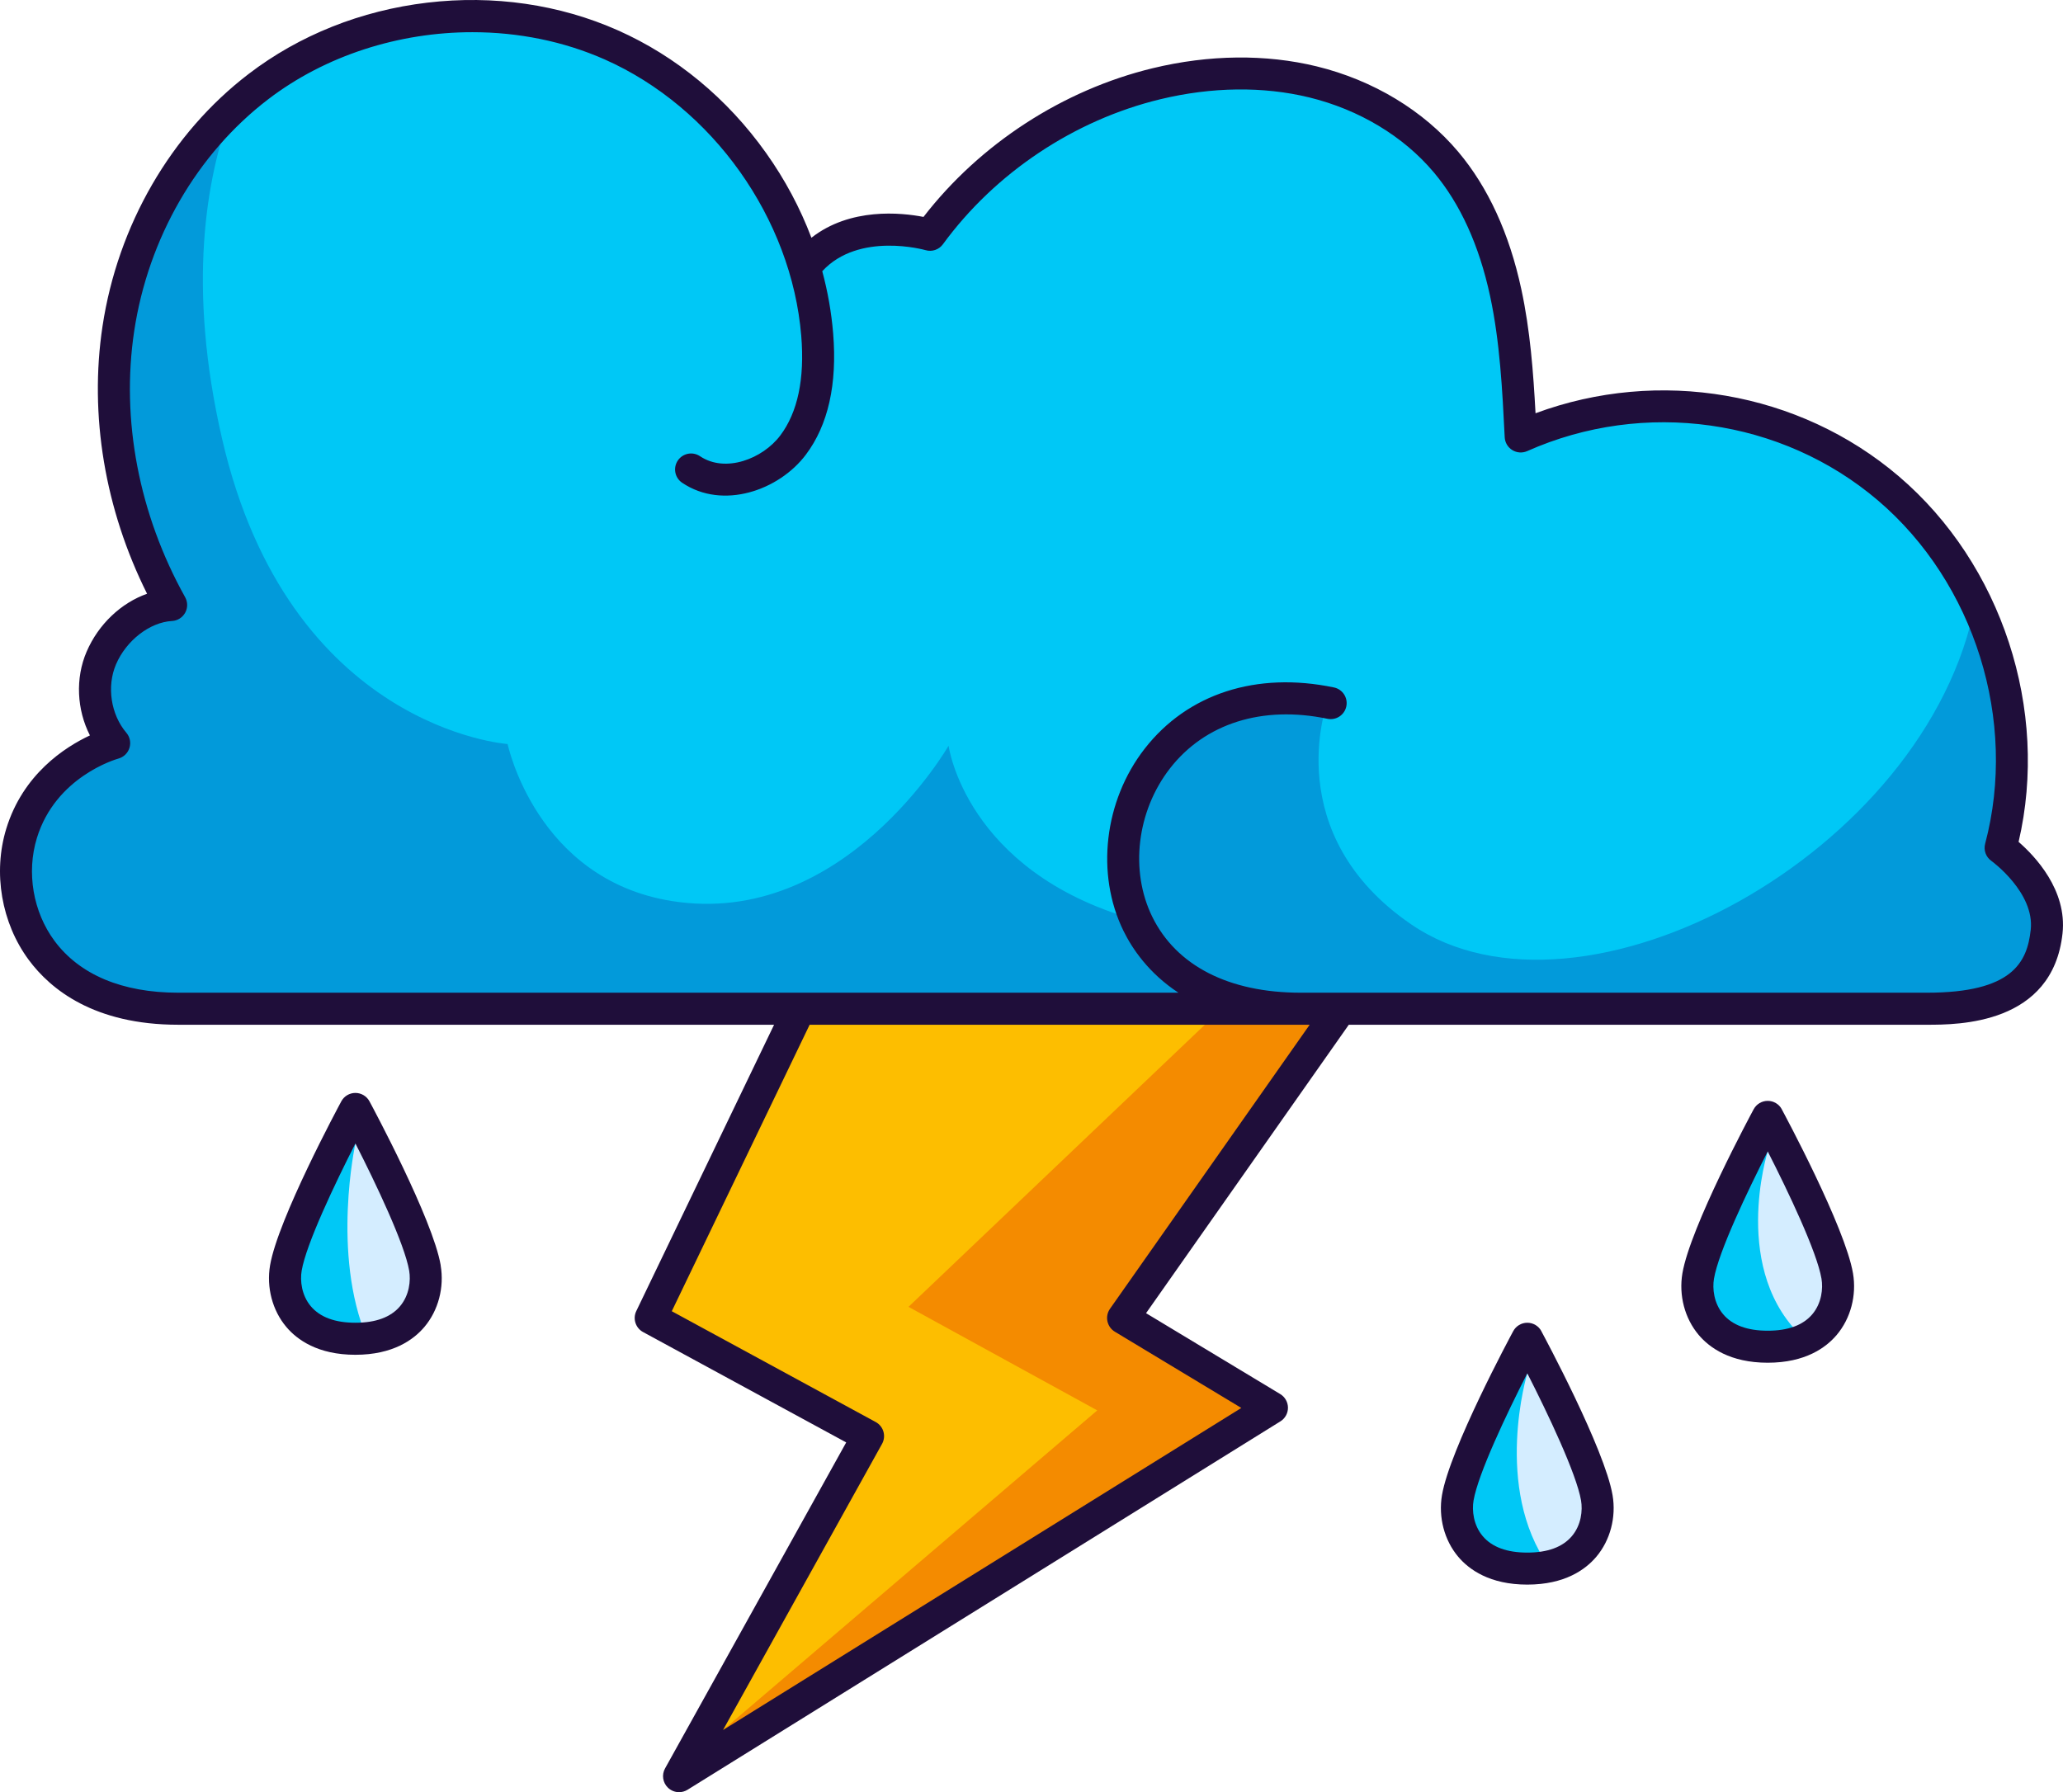 <?xml version="1.0" encoding="UTF-8"?>
<svg id="Layer_2" data-name="Layer 2" xmlns="http://www.w3.org/2000/svg" viewBox="0 0 644.4 559.91">
  <defs>
    <style>
      .cls-1 {
        fill: #029ada;
      }

      .cls-2 {
        fill: #d4edff;
      }

      .cls-3 {
        fill: #fdbe00;
      }

      .cls-4 {
        fill: #00c8f6;
      }

      .cls-5 {
        fill: #f48b00;
      }

      .cls-6 {
        fill: #1f0e3a;
      }
    </style>
  </defs>
  <g id="WEATHER">
    <g>
      <path class="cls-2" d="M114.63,418.07c-1.14,.13-2.34,.19-3.61,.19-18.59,0-23.23-13.26-21.72-22.11,1.96-11.53,15.81-38.48,20.31-47.04,.89-1.69,1.41-2.66,1.41-2.66,0,0,19.37,35.9,21.72,49.7,1.4,8.25-2.54,20.32-18.11,21.92Z"/>
      <path class="cls-2" d="M483.81,489.38c-2.01,.44-4.25,.68-6.74,.68-18.59,0-23.22-13.26-21.72-22.11,2.06-12.1,17.22-41.2,20.9-48.17,.53-.98,.82-1.52,.82-1.52,0,0,19.37,35.9,21.72,49.69,1.3,7.66-2,18.63-14.98,21.43Z"/>
      <path class="cls-2" d="M563.79,418.44c-3.05,1.44-6.88,2.3-11.62,2.3-18.59,0-23.23-13.26-21.72-22.11,1.74-10.21,12.8-32.52,18.43-43.43,1.98-3.84,3.29-6.26,3.29-6.26,0,0,19.37,35.9,21.72,49.69,1.12,6.59-1.17,15.64-10.1,19.81Z"/>
      <path class="cls-4" d="M563.79,418.44c-3.05,1.44-6.88,2.3-11.62,2.3-18.59,0-23.23-13.26-21.72-22.11,1.74-10.21,12.8-32.52,18.43-43.43,2.07,2.66,3.29,4.53,3.29,4.53,0,0-11.91,37.73,11.62,58.71Z"/>
      <path class="cls-4" d="M483.81,489.38c-2.01,.44-4.25,.68-6.74,.68-18.59,0-23.22-13.26-21.72-22.11,2.06-12.1,17.22-41.2,20.9-48.17,1.01,5.13,.82,9.27,.82,9.27,0,0-10.8,35.7,6.74,60.33Z"/>
      <path class="cls-4" d="M114.63,418.07c-1.14,.13-2.34,.19-3.61,.19-18.59,0-23.23-13.26-21.72-22.11,1.96-11.53,15.81-38.48,20.31-47.04,1.21,4.84,1.41,8.13,1.41,8.13,0,0-7.55,34.35,3.61,60.83Z"/>
      <polygon class="cls-3" points="350.81 411.77 397.31 439.8 221.55 549.05 212.12 554.91 271.14 448.66 203.26 411.77 249.75 315.15 418.71 315.15 350.81 411.77"/>
      <path class="cls-5" d="M350.81,411.77l46.5,28.03-175.76,109.25c1.97-5,4.3-8.57,4.3-8.57l116.89-99.85-58.96-32.35,97.82-93.13h37.11l-67.9,96.62Z"/>
      <path class="cls-4" d="M639.28,291.08c-1.96,18-15.46,24.07-37.37,24.07H55.65C12.21,315.15-.03,282.47,6.74,260.36c6.78-22.17,28.92-28.18,28.92-28.18-6.12-7.19-7.74-17.92-4.02-26.6,3.73-8.68,12.38-16.04,21.81-16.55-14.53-26.06-20.93-56.84-16.49-86.35,3.91-25.9,16.4-50.62,35.42-68.53,2.64-2.49,5.41-4.85,8.3-7.06C111.52,3.47,155.44-1.73,190.94,14.03c28.99,12.86,51.38,39.26,60.35,69.58h0c13.3-17.89,39.2-10.23,39.2-10.23,17.07-23.37,42.61-40.41,70.74-47.2,15.98-3.87,32.89-4.48,48.87-.58,15.97,3.9,30.96,12.46,41.56,25.04,9.72,11.55,15.46,26.01,18.64,40.77,3.18,14.75,3.94,29.91,4.69,44.98,37.81-16.81,83.35-10.65,114.83,16.19,11.49,9.8,20.68,22.08,27.21,35.68,11.34,23.64,14.6,51.26,7.86,76.65,0,0,16,11.26,14.38,26.17Z"/>
      <path class="cls-1" d="M639.28,291.08c-1.96,18-15.46,24.07-37.37,24.07H55.65C12.21,315.15-.03,282.47,6.74,260.36c6.78-22.17,28.92-28.18,28.92-28.18-6.12-7.19-7.74-17.92-4.02-26.6,3.73-8.68,12.38-16.04,21.81-16.55-14.53-26.06-20.93-56.84-16.49-86.35,3.91-25.9,16.4-50.62,35.42-68.53-8.09,21.55-13.94,55.43-3.04,102.82,20.87,90.79,89.22,95.48,89.22,95.48,0,0,8.87,42.26,51.27,49.05,53.73,8.59,86.47-48.53,86.47-48.53,0,0,5.22,39.13,57.91,54.26,0,0-9.91-31.3,6.53-49.04,16.43-17.74,29.73-19.04,29.73-19.04l24,.78s-14.87,40.7,26.35,68.87c53.15,36.33,161.29-22.11,176.22-100.54,11.34,23.64,14.6,51.26,7.86,76.65,0,0,16,11.26,14.38,26.17Z"/>
      <g>
        <path class="cls-6" d="M630.53,263.02c9.62-41.21-5.2-86.74-37.45-114.24-31.14-26.54-74.95-33.95-113.44-19.67-.69-12.82-1.67-25.91-4.44-38.75-3.75-17.42-10.38-31.87-19.71-42.94-10.86-12.89-26.56-22.37-44.2-26.68-15.9-3.88-33.62-3.69-51.23,.57-28.03,6.77-53.95,23.63-71.6,46.46-6.95-1.35-22.86-3.01-35.01,6.51-3.5-9.27-8.25-18.18-14.16-26.49-12.06-16.98-28.08-30.23-46.32-38.33C174.73,1.37,154.16-1.62,133.48,.83c-20.68,2.45-39.99,10.15-55.84,22.29-24.24,18.55-40.87,47.28-45.62,78.82-4.19,27.79,.75,57.21,13.92,83.56-8.07,2.84-15.19,9.5-18.89,18.11-3.57,8.31-3.05,18.14,1.04,26.15-7.87,3.68-20.93,12.14-26.13,29.14-4.21,13.75-1.52,29.45,7.01,40.98,6.84,9.25,20.49,20.27,46.68,20.27H241.79l-43.04,89.45c-1.16,2.4-.22,5.29,2.12,6.56l63.45,34.48-56.58,101.84c-1.11,1.99-.73,4.48,.92,6.05,.96,.91,2.2,1.38,3.45,1.38,.91,0,1.82-.25,2.64-.75l185.2-115.1c1.48-.92,2.37-2.54,2.36-4.28-.01-1.74-.93-3.35-2.42-4.25l-41.91-25.27,63.33-90.11h180.6c9.71,0,39.24,0,42.34-28.52,1.48-13.59-8.65-24.21-13.72-28.61Zm-283.81,145.87c-.8,1.13-1.09,2.55-.8,3.91s1.12,2.53,2.31,3.25l39.51,23.82-161.89,100.62,49.67-89.4c.65-1.17,.8-2.54,.43-3.82-.37-1.28-1.24-2.36-2.41-3l-63.7-34.62,43.06-89.5h156.19l-62.37,88.74Zm287.59-118.35c-1.11,10.18-5.8,19.6-32.4,19.6h-195.65c-22.4,0-38.86-8.44-46.35-23.75-7.04-14.38-4.81-32.99,5.53-46.31,10.95-14.09,28.88-19.75,49.19-15.52,2.7,.57,5.35-1.17,5.91-3.88,.56-2.7-1.17-5.35-3.88-5.91-24.19-5.04-45.75,1.95-59.13,19.17-12.64,16.27-15.3,39.11-6.62,56.84,2.77,5.66,7.94,13.29,17.18,19.36H55.65c-17.43,0-30.79-5.61-38.64-16.21-6.68-9.03-8.79-21.33-5.49-32.11,5.86-19.15,24.67-24.6,25.45-24.82,1.65-.45,2.96-1.71,3.47-3.35,.51-1.64,.14-3.42-.97-4.72-4.86-5.71-6.18-14.5-3.23-21.38,3.2-7.46,10.56-13.16,17.49-13.54,1.72-.09,3.27-1.07,4.11-2.58,.83-1.51,.83-3.34-.01-4.85-14.44-25.9-20.09-55.44-15.91-83.16,4.37-29,19.61-55.38,41.81-72.37,18.02-13.79,40.98-20.99,63.83-20.99,14.24,0,28.44,2.8,41.37,8.53,33.67,14.94,58.33,49.65,61.35,86.36,1.1,13.4-1.1,23.86-6.55,31.1-5.52,7.33-17.17,11.8-25.07,6.48-2.29-1.54-5.4-.94-6.94,1.35-1.54,2.29-.94,5.4,1.35,6.94,12.71,8.57,30.25,2.39,38.64-8.76,6.97-9.26,9.84-22.02,8.53-37.94-.54-6.53-1.68-13.02-3.4-19.39,11.44-12.43,32.05-6.64,32.25-6.58,2.03,.6,4.21-.14,5.45-1.85,16.29-22.3,41.03-38.81,67.88-45.29,16.07-3.88,32.15-4.08,46.51-.58,15.6,3.81,29.42,12.12,38.92,23.4,8.26,9.81,14.17,22.79,17.58,38.6,3.1,14.4,3.85,29.54,4.58,44.18,.08,1.65,.97,3.15,2.38,4.01,1.4,.86,3.15,.98,4.65,.31,36.52-16.24,79.52-10.18,109.56,15.42,30.22,25.77,43.68,68.87,33.48,107.25-.54,2.02,.24,4.17,1.96,5.37,.14,.1,13.55,9.88,12.28,21.54Z"/>
        <path class="cls-6" d="M137.66,395.31c-2.46-14.44-21.44-49.73-22.25-51.23-.87-1.62-2.56-2.63-4.4-2.63s-3.53,1.01-4.4,2.63c-.81,1.5-19.79,36.79-22.25,51.23-1.17,6.9,.72,14.09,5.07,19.25,3.35,3.97,9.81,8.7,21.57,8.7s18.22-4.73,21.57-8.7c4.35-5.15,6.25-12.35,5.07-19.25h0Zm-12.71,12.79c-2.89,3.42-7.57,5.15-13.93,5.15s-11.05-1.73-13.93-5.15c-2.91-3.45-3.39-8.01-2.86-11.12,1.42-8.36,10.43-27.27,16.79-39.74,6.36,12.47,15.36,31.38,16.79,39.74,.53,3.11,.06,7.67-2.86,11.12Z"/>
        <path class="cls-6" d="M481.47,415.88c-.87-1.62-2.56-2.63-4.4-2.63s-3.53,1.01-4.4,2.63c-.81,1.5-19.79,36.79-22.25,51.23-1.17,6.9,.72,14.09,5.07,19.25,3.35,3.97,9.81,8.7,21.57,8.7s18.22-4.73,21.57-8.7c4.35-5.15,6.25-12.35,5.07-19.25-2.46-14.44-21.44-49.73-22.25-51.23Zm9.53,64.03c-2.89,3.42-7.57,5.15-13.93,5.15s-11.05-1.73-13.93-5.15c-2.91-3.45-3.39-8.01-2.86-11.12,1.42-8.36,10.43-27.28,16.79-39.74,6.36,12.47,15.36,31.38,16.79,39.74,.53,3.11,.06,7.67-2.86,11.12Z"/>
        <path class="cls-6" d="M556.57,346.56c-.87-1.62-2.56-2.63-4.4-2.63s-3.53,1.01-4.4,2.63c-.81,1.5-19.79,36.79-22.25,51.23-1.17,6.9,.72,14.09,5.07,19.25,3.35,3.97,9.81,8.7,21.57,8.7s18.22-4.73,21.57-8.7c4.35-5.15,6.25-12.35,5.07-19.25-2.46-14.44-21.44-49.74-22.25-51.23Zm9.53,64.03c-2.89,3.42-7.57,5.15-13.93,5.15s-11.05-1.73-13.93-5.15c-2.91-3.45-3.39-8.01-2.86-11.12,1.42-8.36,10.43-27.27,16.79-39.74,6.36,12.47,15.37,31.38,16.79,39.74,.53,3.11,.06,7.67-2.86,11.12Z"/>
      </g>
    </g>
  </g>
</svg>